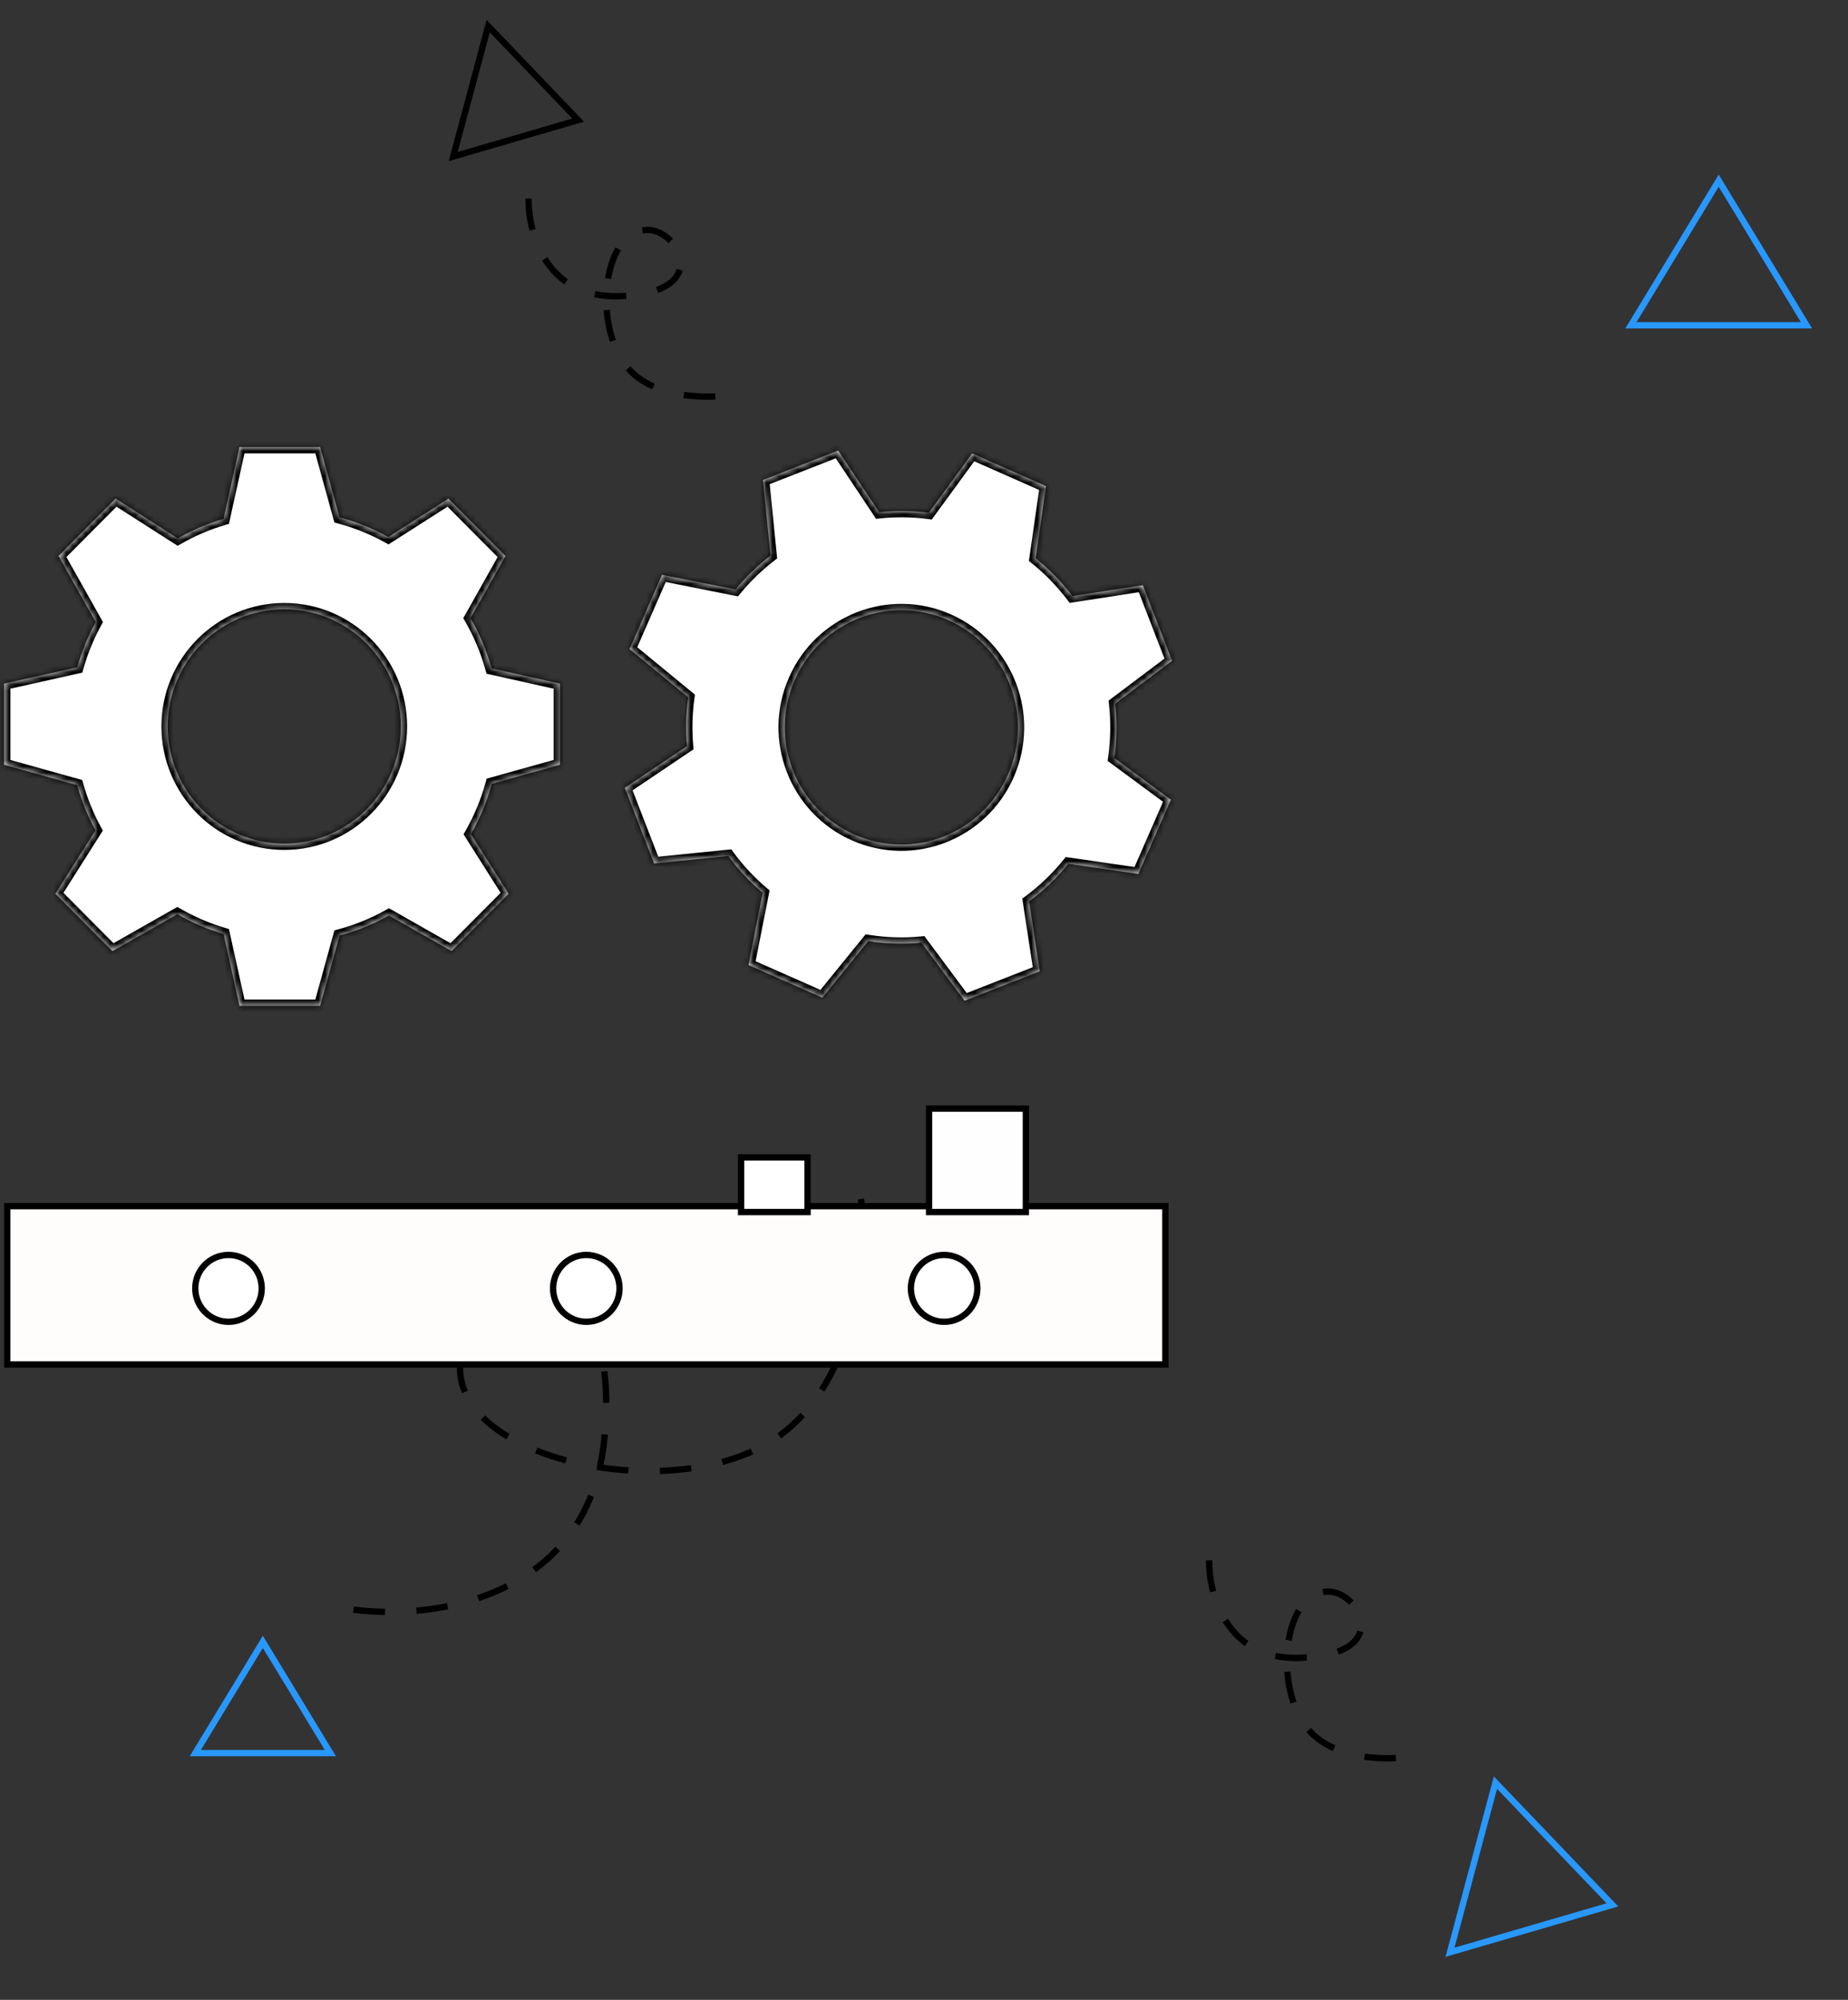 <svg width="293" height="317" viewBox="0 0 293 317" fill="none" xmlns="http://www.w3.org/2000/svg">
<rect x="0" y="0" width="293" height="317" fill="#333333" stroke="none"/>
<path d="M56.048 255.147C68.252 256.804 93.292 253.701 95.823 228.027C98.987 195.936 75.622 204.458 73.224 214.468C69.281 230.922 106.258 239.281 122.943 228.027C135.996 219.223 138.009 198.196 136.503 190.06" stroke="black" stroke-dasharray="5 5"/>
<path d="M272.501 28.636L258.584 51.561L286.418 51.561L272.501 28.636Z" stroke="#2898FF"/>
<path d="M41.674 260.253L30.969 277.886L52.378 277.886L41.674 260.253Z" stroke="#2898FF"/>
<path d="M255.646 301.948L237.105 282.572L229.901 309.458L255.646 301.948Z" stroke="#2898FF"/>
<path d="M91.663 19.039L77.402 4.136L71.861 24.814L91.663 19.039Z" stroke="black"/>
<path d="M83.798 31.491C83.731 36.82 86.528 47.375 98.25 46.954C112.904 46.428 107.756 36.91 103.107 36.469C95.464 35.743 93.755 52.088 99.762 58.582C104.462 63.663 114.06 63.292 117.646 62.169" stroke="black" stroke-dasharray="5 5"/>
<rect x="1.151" y="191.194" width="183.616" height="25.093" fill="#FFFCFC" stroke="black"/>
<rect x="147.305" y="175.731" width="15.346" height="16.395" fill="#FFFEFE" stroke="black"/>
<rect x="117.498" y="183.463" width="10.539" height="8.664" fill="white" stroke="black"/>
<path d="M41.498 204.223C41.498 207.152 39.136 209.522 36.228 209.522C33.321 209.522 30.959 207.152 30.959 204.223C30.959 201.295 33.321 198.925 36.228 198.925C39.136 198.925 41.498 201.295 41.498 204.223Z" fill="white" stroke="black"/>
<path d="M98.228 204.223C98.228 207.152 95.867 209.522 92.959 209.522C90.051 209.522 87.69 207.152 87.69 204.223C87.69 201.295 90.051 198.925 92.959 198.925C95.867 198.925 98.228 201.295 98.228 204.223Z" fill="white" stroke="black"/>
<path d="M154.959 204.223C154.959 207.152 152.598 209.522 149.69 209.522C146.782 209.522 144.421 207.152 144.421 204.223C144.421 201.295 146.782 198.925 149.69 198.925C152.598 198.925 154.959 201.295 154.959 204.223Z" fill="white" stroke="black"/>
<mask id="path-13-inside-1" fill="white">
<path fill-rule="evenodd" clip-rule="evenodd" d="M37.962 70.865H50.755L53.834 82.007C56.561 82.734 59.153 83.791 61.566 85.134L71.097 79.038L80.143 88.129L74.603 97.98C76.03 100.456 77.159 103.127 77.939 105.945L88.777 108.365V121.222L77.971 124.239C77.201 127.061 76.082 129.737 74.662 132.218L80.645 141.667L71.6 150.759L61.663 145.114C59.222 146.482 56.597 147.558 53.834 148.294L50.755 159.436H37.962L35.446 148.053C32.864 147.292 30.409 146.231 28.12 144.912L17.828 150.759L8.783 141.667L15.143 131.622C13.916 129.374 12.932 126.973 12.227 124.454L0.651 121.222V108.365L12.247 105.775C12.958 103.257 13.948 100.858 15.181 98.612L9.285 88.129L18.331 79.037L28.195 85.347C30.462 84.047 32.892 83.002 35.446 82.248L37.962 70.865ZM45.069 133.722C55.275 133.722 63.547 125.408 63.547 115.151C63.547 104.894 55.275 96.579 45.069 96.579C34.864 96.579 26.592 104.894 26.592 115.151C26.592 125.408 34.864 133.722 45.069 133.722Z"/>
</mask>
<path fill-rule="evenodd" clip-rule="evenodd" d="M37.962 70.865H50.755L53.834 82.007C56.561 82.734 59.153 83.791 61.566 85.134L71.097 79.038L80.143 88.129L74.603 97.98C76.03 100.456 77.159 103.127 77.939 105.945L88.777 108.365V121.222L77.971 124.239C77.201 127.061 76.082 129.737 74.662 132.218L80.645 141.667L71.6 150.759L61.663 145.114C59.222 146.482 56.597 147.558 53.834 148.294L50.755 159.436H37.962L35.446 148.053C32.864 147.292 30.409 146.231 28.12 144.912L17.828 150.759L8.783 141.667L15.143 131.622C13.916 129.374 12.932 126.973 12.227 124.454L0.651 121.222V108.365L12.247 105.775C12.958 103.257 13.948 100.858 15.181 98.612L9.285 88.129L18.331 79.037L28.195 85.347C30.462 84.047 32.892 83.002 35.446 82.248L37.962 70.865ZM45.069 133.722C55.275 133.722 63.547 125.408 63.547 115.151C63.547 104.894 55.275 96.579 45.069 96.579C34.864 96.579 26.592 104.894 26.592 115.151C26.592 125.408 34.864 133.722 45.069 133.722Z" fill="white"/>
<path d="M50.755 70.865L51.719 70.599L51.516 69.865H50.755V70.865ZM37.962 70.865V69.865H37.159L36.986 70.649L37.962 70.865ZM53.834 82.007L52.87 82.274L53.023 82.826L53.577 82.974L53.834 82.007ZM61.566 85.134L61.08 86.007L61.602 86.298L62.105 85.976L61.566 85.134ZM71.097 79.038L71.806 78.332L71.237 77.761L70.558 78.195L71.097 79.038ZM80.143 88.129L81.014 88.619L81.385 87.96L80.852 87.424L80.143 88.129ZM74.603 97.98L73.731 97.49L73.452 97.987L73.736 98.48L74.603 97.98ZM77.939 105.945L76.975 106.211L77.135 106.79L77.721 106.921L77.939 105.945ZM88.777 108.365H89.777V107.564L88.995 107.389L88.777 108.365ZM88.777 121.222L89.046 122.186L89.777 121.981V121.222H88.777ZM77.971 124.239L77.702 123.276L77.156 123.429L77.006 123.976L77.971 124.239ZM74.662 132.218L73.794 131.721L73.495 132.244L73.817 132.753L74.662 132.218ZM80.645 141.667L81.354 142.372L81.917 141.807L81.49 141.132L80.645 141.667ZM71.6 150.759L71.106 151.628L71.77 152.005L72.308 151.464L71.6 150.759ZM61.663 145.114L62.157 144.244L61.666 143.966L61.174 144.242L61.663 145.114ZM53.834 148.294L53.577 147.328L53.023 147.475L52.87 148.028L53.834 148.294ZM50.755 159.436V160.436H51.516L51.719 159.703L50.755 159.436ZM37.962 159.436L36.986 159.652L37.159 160.436H37.962V159.436ZM35.446 148.053L36.422 147.837L36.294 147.261L35.728 147.094L35.446 148.053ZM28.12 144.912L28.62 144.046L28.124 143.76L27.626 144.042L28.12 144.912ZM17.828 150.759L17.119 151.464L17.658 152.005L18.322 151.628L17.828 150.759ZM8.783 141.667L7.938 141.132L7.511 141.807L8.074 142.373L8.783 141.667ZM15.143 131.622L15.988 132.157L16.303 131.659L16.021 131.142L15.143 131.622ZM12.227 124.454L13.19 124.185L13.038 123.642L12.496 123.491L12.227 124.454ZM0.651 121.222H-0.349V121.981L0.382 122.186L0.651 121.222ZM0.651 108.365L0.433 107.389L-0.349 107.564V108.365H0.651ZM12.247 105.775L12.465 106.751L13.048 106.621L13.21 106.047L12.247 105.775ZM15.181 98.612L16.057 99.093L16.325 98.606L16.052 98.121L15.181 98.612ZM9.285 88.129L8.577 87.424L8.043 87.96L8.414 88.619L9.285 88.129ZM18.331 79.037L18.87 78.195L18.191 77.761L17.622 78.332L18.331 79.037ZM28.195 85.347L27.657 86.189L28.167 86.515L28.693 86.214L28.195 85.347ZM35.446 82.248L35.728 83.208L36.295 83.041L36.422 82.464L35.446 82.248ZM50.755 69.865H37.962V71.865H50.755V69.865ZM54.798 81.741L51.719 70.599L49.791 71.131L52.87 82.274L54.798 81.741ZM62.052 84.26C59.568 82.878 56.899 81.789 54.092 81.041L53.577 82.974C56.222 83.678 58.738 84.704 61.08 86.007L62.052 84.26ZM70.558 78.195L61.027 84.291L62.105 85.976L71.636 79.88L70.558 78.195ZM80.852 87.424L71.806 78.332L70.388 79.743L79.434 88.835L80.852 87.424ZM75.474 98.47L81.014 88.619L79.271 87.639L73.731 97.49L75.474 98.47ZM78.902 105.678C78.1 102.778 76.938 100.028 75.469 97.481L73.736 98.48C75.123 100.883 76.218 103.476 76.975 106.211L78.902 105.678ZM88.995 107.389L78.156 104.969L77.721 106.921L88.559 109.341L88.995 107.389ZM89.777 121.222V108.365H87.777V121.222H89.777ZM78.24 125.202L89.046 122.186L88.508 120.259L77.702 123.276L78.24 125.202ZM75.53 132.714C76.991 130.161 78.143 127.407 78.936 124.502L77.006 123.976C76.259 126.715 75.172 129.313 73.794 131.721L75.53 132.714ZM81.49 141.132L75.507 131.683L73.817 132.753L79.8 142.202L81.49 141.132ZM72.308 151.464L81.354 142.372L79.936 140.962L70.891 150.053L72.308 151.464ZM61.169 145.983L71.106 151.628L72.093 149.889L62.157 144.244L61.169 145.983ZM54.092 149.261C56.937 148.503 59.639 147.395 62.152 145.986L61.174 144.242C58.805 145.57 56.258 146.614 53.577 147.328L54.092 149.261ZM51.719 159.703L54.798 148.561L52.87 148.028L49.791 159.17L51.719 159.703ZM37.962 160.436H50.755V158.436H37.962V160.436ZM34.469 148.269L36.986 159.652L38.939 159.221L36.422 147.837L34.469 148.269ZM27.621 145.778C29.976 147.136 32.504 148.228 35.163 149.012L35.728 147.094C33.223 146.355 30.841 145.326 28.62 144.046L27.621 145.778ZM18.322 151.628L28.614 145.781L27.626 144.042L17.334 149.889L18.322 151.628ZM8.074 142.373L17.119 151.464L18.537 150.053L9.492 140.962L8.074 142.373ZM14.298 131.087L7.938 141.132L9.628 142.202L15.988 132.157L14.298 131.087ZM11.264 124.724C11.99 127.316 13.002 129.787 14.266 132.101L16.021 131.142C14.829 128.96 13.874 126.629 13.19 124.185L11.264 124.724ZM0.382 122.186L11.958 125.417L12.496 123.491L0.92 120.259L0.382 122.186ZM-0.349 108.365V121.222H1.651V108.365H-0.349ZM12.029 104.799L0.433 107.389L0.869 109.341L12.465 106.751L12.029 104.799ZM14.304 98.13C13.035 100.442 12.016 102.912 11.285 105.504L13.21 106.047C13.9 103.603 14.86 101.273 16.057 99.093L14.304 98.13ZM8.414 88.619L14.309 99.102L16.052 98.121L10.157 87.639L8.414 88.619ZM17.622 78.332L8.577 87.424L9.994 88.834L19.04 79.743L17.622 78.332ZM28.734 84.504L18.87 78.195L17.792 79.88L27.657 86.189L28.734 84.504ZM35.163 81.289C32.533 82.065 30.032 83.141 27.698 84.479L28.693 86.214C30.893 84.953 33.251 83.939 35.728 83.208L35.163 81.289ZM36.986 70.649L34.469 82.032L36.422 82.464L38.939 71.081L36.986 70.649ZM62.547 115.151C62.547 124.86 54.717 132.722 45.069 132.722V134.722C55.831 134.722 64.547 125.955 64.547 115.151H62.547ZM45.069 97.579C54.717 97.579 62.547 105.442 62.547 115.151H64.547C64.547 104.347 55.831 95.579 45.069 95.579V97.579ZM27.592 115.151C27.592 105.442 35.421 97.579 45.069 97.579V95.579C34.307 95.579 25.592 104.347 25.592 115.151H27.592ZM45.069 132.722C35.421 132.722 27.592 124.86 27.592 115.151H25.592C25.592 125.955 34.307 134.722 45.069 134.722V132.722Z" fill="black" mask="url(#path-13-inside-1)"/>
<mask id="path-15-inside-2" fill="white">
<path fill-rule="evenodd" clip-rule="evenodd" d="M154.134 71.879L165.845 77.053L164.202 88.499C166.407 90.267 168.357 92.283 170.029 94.488L181.195 92.763L185.835 104.744L176.819 111.522C177.135 114.365 177.098 117.267 176.684 120.161L185.636 126.761L180.488 138.531L169.388 136.922C167.553 139.194 165.456 141.192 163.163 142.889L164.856 153.959L152.935 158.623L146.099 149.436C143.317 149.701 140.483 149.624 137.66 149.181L130.379 158.135L118.669 152.961L120.923 141.522C118.864 139.781 117.041 137.817 115.475 135.684L103.712 136.873L99.072 124.892L108.917 118.268C108.693 115.714 108.754 113.118 109.117 110.527L99.814 102.886L104.962 91.116L116.615 93.436C118.274 91.418 120.141 89.622 122.169 88.064L120.969 76.084L132.891 71.42L139.395 81.185C141.99 80.913 144.633 80.938 147.272 81.282L154.134 71.879ZM135.471 132.296C144.813 136.424 155.716 132.158 159.823 122.769C163.93 113.379 159.686 102.421 150.344 98.294C141.001 94.166 130.099 98.431 125.992 107.821C121.885 117.21 126.129 128.168 135.471 132.296Z"/>
</mask>
<path fill-rule="evenodd" clip-rule="evenodd" d="M154.134 71.879L165.845 77.053L164.202 88.499C166.407 90.267 168.357 92.283 170.029 94.488L181.195 92.763L185.835 104.744L176.819 111.522C177.135 114.365 177.098 117.267 176.684 120.161L185.636 126.761L180.488 138.531L169.388 136.922C167.553 139.194 165.456 141.192 163.163 142.889L164.856 153.959L152.935 158.623L146.099 149.436C143.317 149.701 140.483 149.624 137.66 149.181L130.379 158.135L118.669 152.961L120.923 141.522C118.864 139.781 117.041 137.817 115.475 135.684L103.712 136.873L99.072 124.892L108.917 118.268C108.693 115.714 108.754 113.118 109.117 110.527L99.814 102.886L104.962 91.116L116.615 93.436C118.274 91.418 120.141 89.622 122.169 88.064L120.969 76.084L132.891 71.42L139.395 81.185C141.99 80.913 144.633 80.938 147.272 81.282L154.134 71.879ZM135.471 132.296C144.813 136.424 155.716 132.158 159.823 122.769C163.93 113.379 159.686 102.421 150.344 98.294C141.001 94.166 130.099 98.431 125.992 107.821C121.885 117.21 126.129 128.168 135.471 132.296Z" fill="white"/>
<path d="M165.845 77.053L166.833 77.198L166.942 76.444L166.246 76.137L165.845 77.053ZM154.134 71.879L154.535 70.963L153.801 70.638L153.328 71.286L154.134 71.879ZM164.202 88.499L163.214 88.354L163.133 88.922L163.58 89.28L164.202 88.499ZM170.029 94.488L169.234 95.093L169.595 95.569L170.183 95.478L170.029 94.488ZM181.195 92.763L182.126 92.403L181.834 91.651L181.04 91.773L181.195 92.763ZM185.835 104.744L186.435 105.546L187.04 105.092L186.766 104.384L185.835 104.744ZM176.819 111.522L176.219 110.72L175.763 111.062L175.826 111.63L176.819 111.522ZM176.684 120.161L175.695 120.016L175.61 120.611L176.094 120.967L176.684 120.161ZM185.636 126.761L186.551 127.165L186.872 126.431L186.226 125.955L185.636 126.761ZM180.488 138.531L180.347 139.522L181.098 139.631L181.403 138.935L180.488 138.531ZM169.388 136.922L169.529 135.931L168.968 135.85L168.612 136.291L169.388 136.922ZM163.163 142.889L162.569 142.083L162.084 142.441L162.176 143.039L163.163 142.889ZM164.856 153.959L165.221 154.892L165.964 154.601L165.843 153.81L164.856 153.959ZM152.935 158.623L152.135 159.22L152.591 159.833L153.3 159.556L152.935 158.623ZM146.099 149.436L146.899 148.839L146.562 148.386L146.002 148.439L146.099 149.436ZM137.66 149.181L137.812 148.191L137.246 148.103L136.885 148.547L137.66 149.181ZM130.379 158.135L129.979 159.051L130.675 159.359L131.154 158.769L130.379 158.135ZM118.669 152.961L117.689 152.764L117.534 153.552L118.268 153.877L118.669 152.961ZM120.923 141.522L121.902 141.719L122.016 141.139L121.565 140.757L120.923 141.522ZM115.475 135.684L116.278 135.091L115.94 134.63L115.372 134.687L115.475 135.684ZM103.712 136.873L102.781 137.234L103.057 137.946L103.815 137.869L103.712 136.873ZM99.072 124.892L98.514 124.06L97.852 124.505L98.141 125.252L99.072 124.892ZM108.917 118.268L109.474 119.1L109.963 118.772L109.911 118.183L108.917 118.268ZM109.117 110.527L110.106 110.669L110.184 110.111L109.749 109.753L109.117 110.527ZM99.814 102.886L98.899 102.482L98.595 103.178L99.182 103.66L99.814 102.886ZM104.962 91.116L105.154 90.134L104.369 89.978L104.048 90.712L104.962 91.116ZM116.615 93.436L116.423 94.418L117.008 94.534L117.386 94.074L116.615 93.436ZM122.169 88.064L122.777 88.86L123.218 88.521L123.162 87.967L122.169 88.064ZM120.969 76.084L120.604 75.15L119.9 75.426L119.976 76.181L120.969 76.084ZM132.891 71.42L133.721 70.865L133.274 70.194L132.526 70.487L132.891 71.42ZM139.395 81.185L138.565 81.74L138.9 82.244L139.501 82.181L139.395 81.185ZM147.272 81.282L147.146 82.275L147.731 82.351L148.078 81.874L147.272 81.282ZM150.344 98.294L150.744 97.377L150.744 97.377L150.344 98.294ZM166.246 76.137L154.535 70.963L153.733 72.795L165.444 77.969L166.246 76.137ZM165.191 88.644L166.833 77.198L164.856 76.908L163.214 88.354L165.191 88.644ZM170.823 93.884C169.103 91.614 167.095 89.538 164.825 87.717L163.58 89.28C165.72 90.996 167.612 92.953 169.234 95.093L170.823 93.884ZM181.04 91.773L169.874 93.499L170.183 95.478L181.349 93.753L181.04 91.773ZM186.766 104.384L182.126 92.403L180.264 93.124L184.904 105.105L186.766 104.384ZM177.419 112.324L186.435 105.546L185.235 103.943L176.219 110.72L177.419 112.324ZM177.672 120.306C178.099 117.327 178.136 114.34 177.811 111.414L175.826 111.63C176.133 114.39 176.098 117.207 175.695 120.016L177.672 120.306ZM186.226 125.955L177.274 119.355L176.094 120.967L185.046 127.567L186.226 125.955ZM181.403 138.935L186.551 127.165L184.721 126.357L179.573 138.127L181.403 138.935ZM169.248 137.913L180.347 139.522L180.628 137.54L169.529 135.931L169.248 137.913ZM163.757 143.695C166.118 141.948 168.276 139.892 170.165 137.553L168.612 136.291C166.831 138.496 164.795 140.435 162.569 142.083L163.757 143.695ZM165.843 153.81L164.15 142.74L162.176 143.039L163.869 154.108L165.843 153.81ZM153.3 159.556L165.221 154.892L164.491 153.026L152.57 157.69L153.3 159.556ZM145.299 150.034L152.135 159.22L153.735 158.025L146.899 148.839L145.299 150.034ZM137.508 150.17C140.415 150.627 143.332 150.706 146.196 150.433L146.002 148.439C143.302 148.697 140.552 148.622 137.812 148.191L137.508 150.17ZM131.154 158.769L138.434 149.815L136.885 148.547L129.605 157.501L131.154 158.769ZM118.268 153.877L129.979 159.051L130.78 157.219L119.069 152.045L118.268 153.877ZM119.943 141.326L117.689 152.764L119.648 153.157L121.902 141.719L119.943 141.326ZM114.671 136.276C116.284 138.472 118.16 140.494 120.28 142.287L121.565 140.757C119.568 139.067 117.799 137.162 116.278 135.091L114.671 136.276ZM103.815 137.869L115.577 136.68L115.372 134.687L103.61 135.877L103.815 137.869ZM98.141 125.252L102.781 137.234L104.643 136.513L100.003 124.531L98.141 125.252ZM108.359 117.436L98.514 124.06L99.63 125.724L109.474 119.1L108.359 117.436ZM108.128 110.385C107.754 113.052 107.692 115.724 107.922 118.353L109.911 118.183C109.694 115.704 109.753 113.184 110.106 110.669L108.128 110.385ZM99.182 103.66L108.485 111.301L109.749 109.753L100.446 102.112L99.182 103.66ZM104.048 90.712L98.899 102.482L100.729 103.29L105.877 91.52L104.048 90.712ZM116.807 92.454L105.154 90.134L104.77 92.098L116.423 94.418L116.807 92.454ZM121.56 87.269C119.473 88.872 117.551 90.721 115.844 92.797L117.386 94.074C118.996 92.116 120.808 90.372 122.777 88.86L121.56 87.269ZM119.976 76.181L121.175 88.162L123.162 87.967L121.963 75.986L119.976 76.181ZM132.526 70.487L120.604 75.15L121.334 77.016L133.256 72.353L132.526 70.487ZM140.225 80.63L133.721 70.865L132.061 71.974L138.565 81.74L140.225 80.63ZM147.398 80.289C144.68 79.935 141.96 79.909 139.288 80.189L139.501 82.181C142.02 81.917 144.585 81.942 147.146 82.275L147.398 80.289ZM153.328 71.286L146.466 80.689L148.078 81.874L154.941 72.472L153.328 71.286ZM158.908 122.365C155.021 131.251 144.706 135.283 135.872 131.38L135.07 133.212C144.921 137.564 156.41 133.065 160.737 123.173L158.908 122.365ZM149.943 99.21C158.777 103.113 162.795 113.478 158.908 122.365L160.737 123.173C165.064 113.28 160.595 101.73 150.744 97.377L149.943 99.21ZM126.906 108.225C130.793 99.339 141.109 95.307 149.943 99.21L150.744 97.377C140.894 93.025 129.404 97.524 125.077 107.417L126.906 108.225ZM135.872 131.38C127.038 127.476 123.02 117.111 126.906 108.225L125.077 107.417C120.75 117.309 125.22 128.86 135.07 133.212L135.872 131.38Z" fill="black" mask="url(#path-15-inside-2)"/>
<path d="M191.707 247.334C191.64 252.664 194.436 263.219 206.159 262.798C220.812 262.272 215.665 252.754 211.016 252.313C203.373 251.587 201.664 267.932 207.671 274.426C212.37 279.507 221.968 279.137 225.555 278.013" stroke="black" stroke-dasharray="5 5"/>
</svg>
